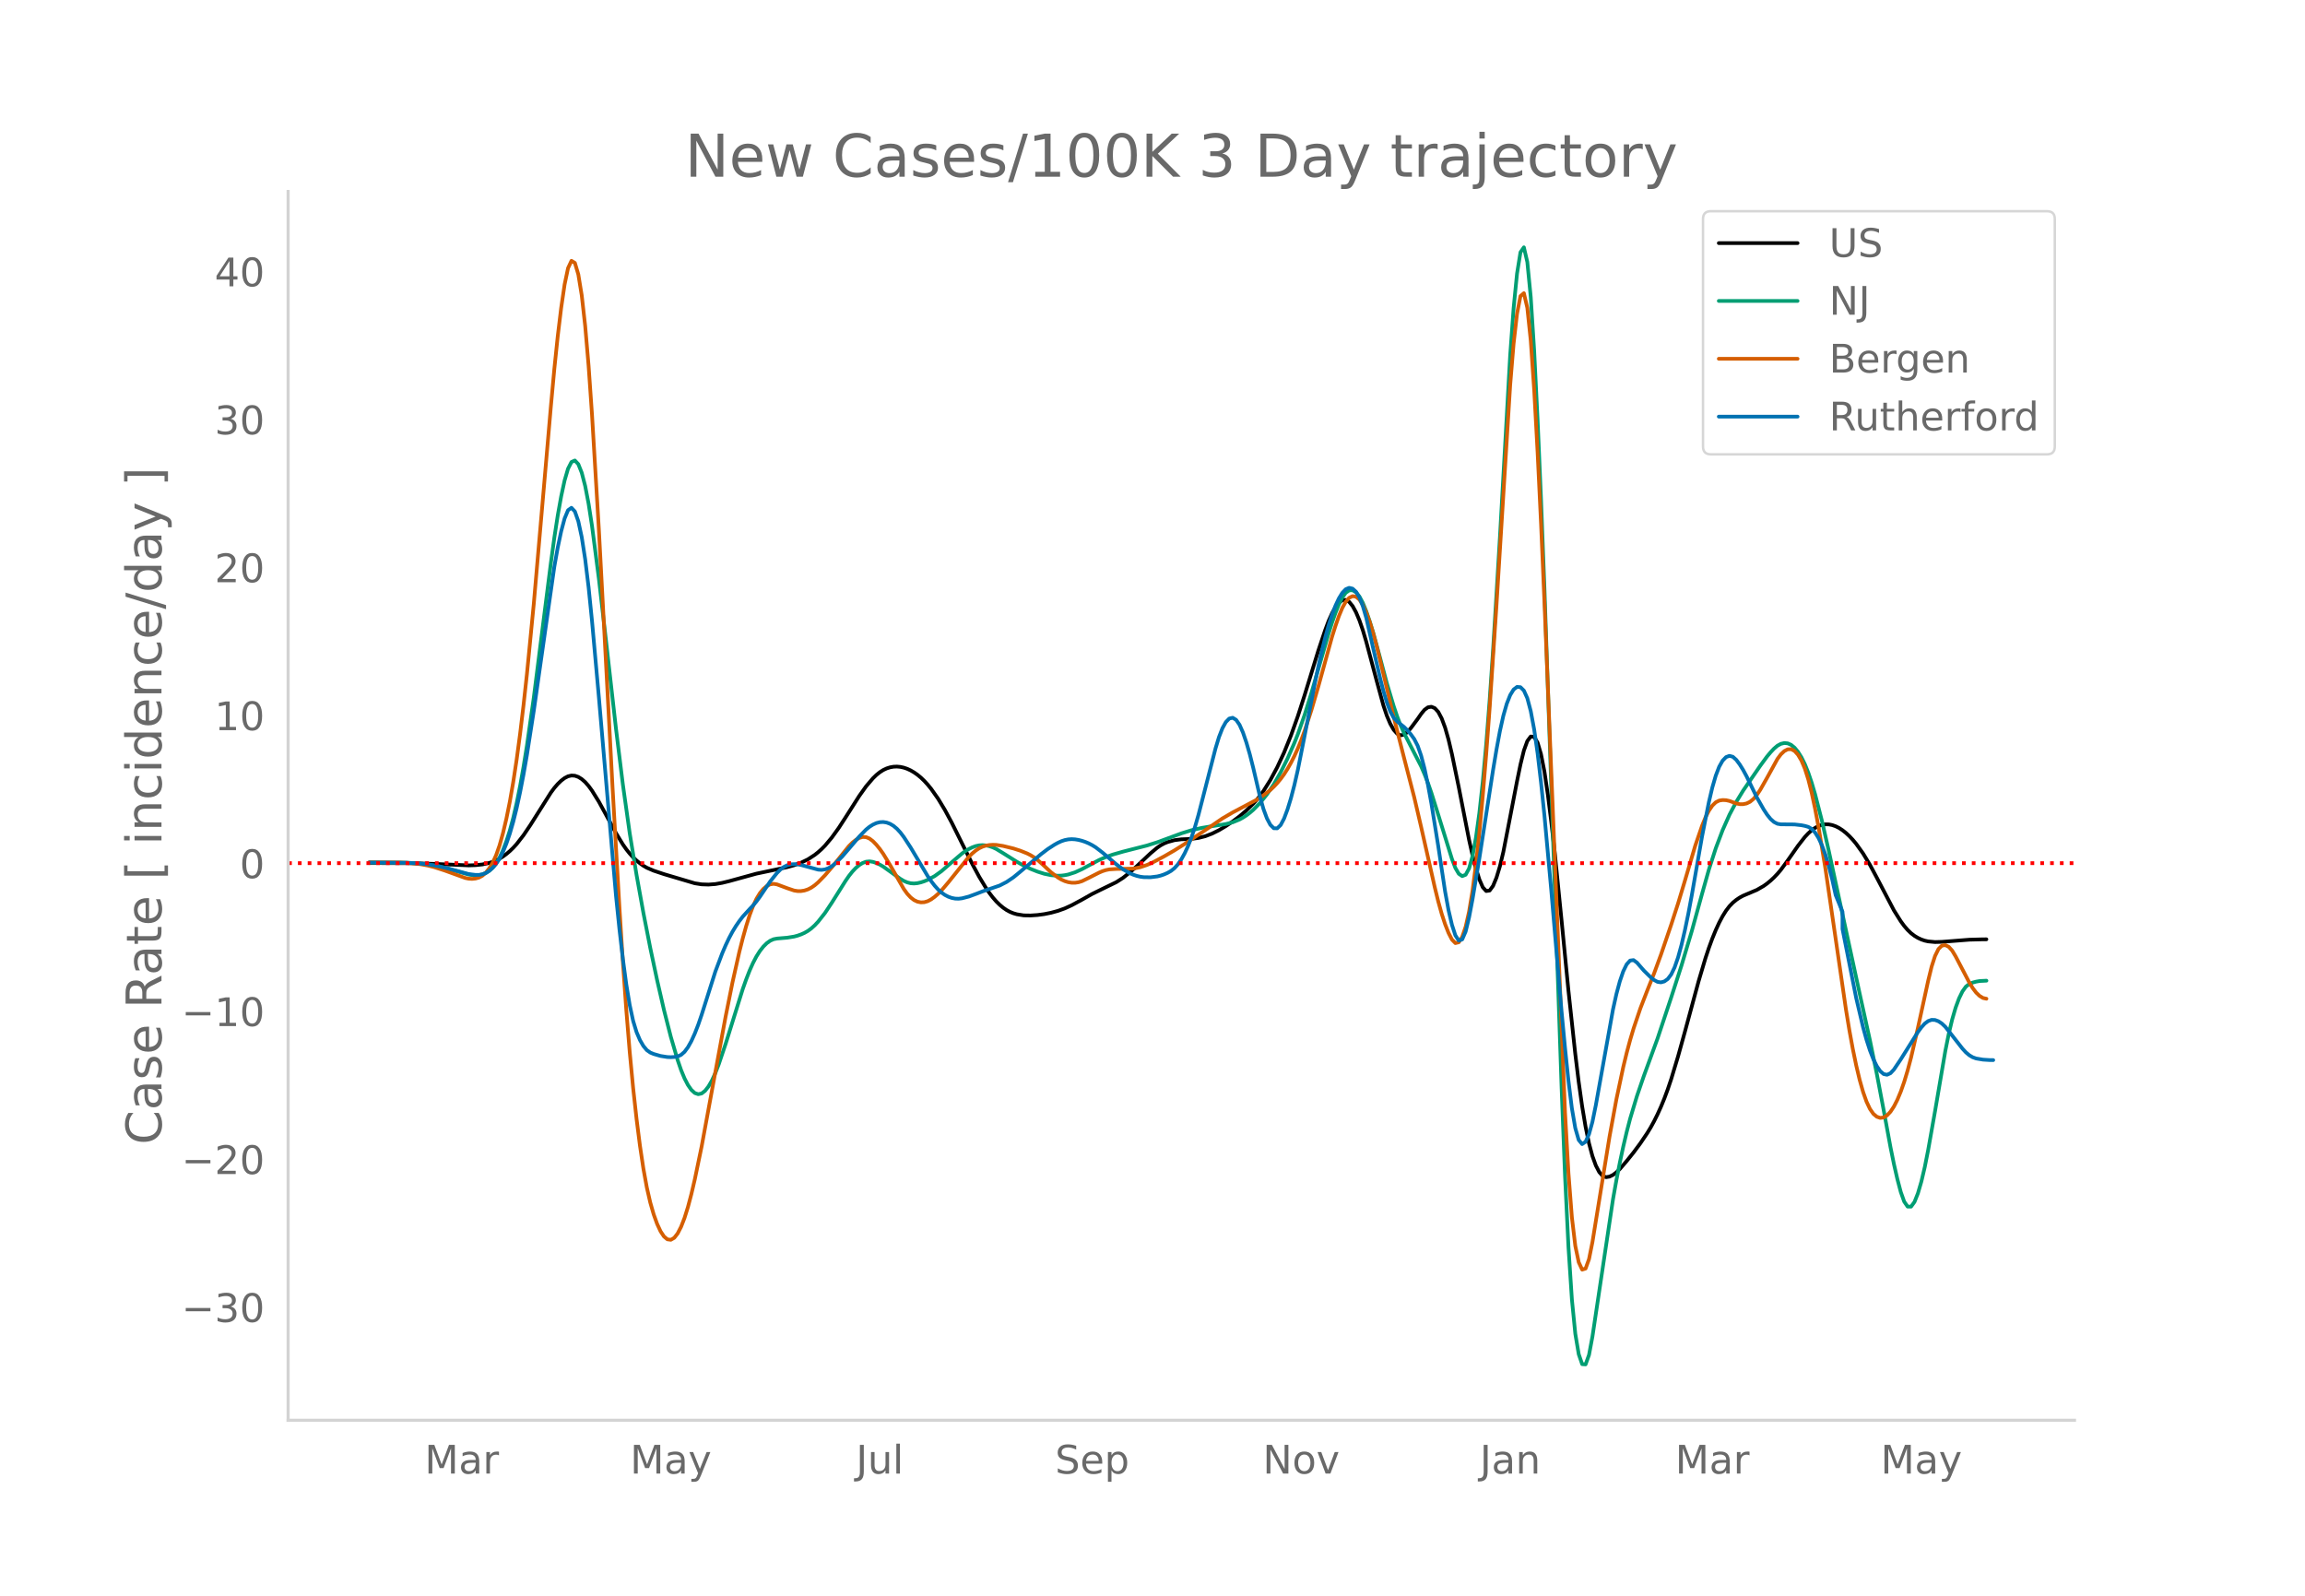<svg height="864" viewBox="0 0 936 648" width="1248" xmlns="http://www.w3.org/2000/svg" xmlns:xlink="http://www.w3.org/1999/xlink"><defs><style>*{stroke-linecap:butt;stroke-linejoin:round}</style></defs><g id="figure_1"><path d="M0 648h936V0H0z" style="fill:#fff" id="patch_1"/><g id="axes_1"><path d="M117 576.72h725.4V77.76H117z" style="fill:none" id="patch_2"/><path clip-path="url(#p636682a411)" d="m149.973 350.45 18.086.087 8.348.258 13.912.613 2.783-.093 2.782-.292 2.783-.613 1.39-.444 1.392-.565 1.391-.714 1.392-.868 1.39-1.022 1.392-1.178 1.391-1.346 1.392-1.523 2.782-3.577 2.783-4.126 8.347-13.215 1.391-1.874 1.392-1.615 1.391-1.34 1.391-1.056 1.391-.714 1.392-.319 1.391.087 1.391.489 1.391.867 1.392 1.223 1.391 1.573 1.391 1.908 2.783 4.485 2.782 5.085 4.174 7.677 2.783 4.576 1.39 1.981 1.392 1.745 1.391 1.515 1.392 1.314 1.39 1.14 1.392.975 1.391.808 2.783 1.2 4.174 1.392 12.52 3.717 2.783.432 2.783.093 2.782-.212 2.783-.488 2.782-.675 11.13-3.062 6.957-1.46 5.565-1.19 2.782-.766 2.783-1.021 2.782-1.347 2.783-1.816 1.391-1.1 1.391-1.247 1.392-1.41 2.782-3.311 2.783-3.86 2.782-4.284 5.565-8.734 2.783-3.908 2.782-3.263 1.391-1.349 1.392-1.12 1.39-.886 1.392-.655 1.391-.443 1.392-.25 1.39-.059 1.392.128 1.391.307 1.392.475 1.39.642 1.392.81 1.391.977 1.392 1.155 1.39 1.339 1.392 1.526 1.391 1.71 2.783 3.945 2.782 4.612 2.783 5.154 4.174 8.413 4.173 8.368 2.783 5.17 2.783 4.59 1.39 2.034 1.392 1.817 1.391 1.595 1.392 1.372 1.39 1.16 1.392.958 1.391.754 1.392.56 1.39.403 2.783.452 2.783.044 2.782-.185 2.783-.37 2.782-.561 2.783-.762 2.782-1 2.783-1.275 4.174-2.25 4.173-2.357 4.174-2.052 5.565-2.697 2.783-1.783 2.782-2.217 2.783-2.488 5.565-5.233 2.782-2.334 1.391-.937 1.392-.75 1.391-.572 2.782-.754 2.783-.357 4.174-.164 2.782-.384 2.783-.705 2.782-1.069 2.783-1.385 2.782-1.654 2.783-1.887 2.782-2.093 2.783-2.37 2.782-2.73 1.392-1.551 1.39-1.734 1.392-1.923 2.783-4.419 2.782-5.183 2.783-5.976 2.782-6.884 2.783-7.798 2.782-8.622 5.565-18.099 2.783-8.33 1.39-3.697 1.392-3.106 1.391-2.473 1.392-1.816 1.391-1.035 1.391-.134 1.391.794 1.392 1.705 1.391 2.537 1.391 3.29 1.391 4.028 1.392 4.71 4.173 15.65 2.783 10.197 1.391 4.133 1.392 3.287 1.39 2.434 1.392 1.561 1.391.664 1.392-.238 1.39-1.076 1.392-1.598 2.783-3.747 1.39-2.01 1.392-1.696 1.391-1 1.392-.227 1.39.574 1.392 1.523 1.391 2.62 1.392 3.745 1.39 4.87 1.392 5.921 2.783 13.493 4.173 21.328 1.392 6.207 1.39 5.372 1.392 4.464 1.391 3.183 1.392 1.53 1.39-.2 1.392-1.886 1.391-3.353 1.392-4.605 1.39-5.812 2.783-14.308 2.783-14.442 1.391-6.77 1.391-5.678 1.392-3.841 1.39-1.856 1.392.162 1.391 2.346 1.392 4.697 1.391 7.081 1.391 9.357 1.391 11.091 1.392 12.285 2.782 27.674 2.783 28.459 2.782 25.763 1.392 11.366 1.39 9.87 1.392 8.298 1.391 6.727 1.392 5.194 1.39 3.845 1.392 2.684 1.391 1.558 1.392.497 1.39-.246 1.392-.672 1.391-1.035 1.392-1.37 2.782-3.232 2.783-3.468 2.782-3.75 2.783-4.122 1.39-2.287 1.392-2.535 1.391-2.795 1.392-3.067 1.39-3.384 1.392-3.75 1.391-4.127 2.783-9.233 2.782-10.01 5.565-20.519 2.783-9.35 1.391-4.178 1.391-3.794 1.392-3.409 1.39-3.023 1.392-2.629 1.391-2.227 1.392-1.825 1.39-1.44 1.392-1.143 1.391-.937 1.392-.748 5.565-2.354 2.782-1.606 1.391-1 1.392-1.146 1.391-1.295 1.391-1.458 1.392-1.636 2.782-3.791 4.174-5.97 2.782-3.57 1.392-1.483 1.39-1.24 1.392-.995 1.391-.744 1.392-.482 1.39-.221 1.392.037 1.391.273 1.392.487 1.39.698 1.392.905 1.391 1.103 1.392 1.294 1.39 1.48 1.392 1.67 2.783 3.891 2.782 4.598 2.783 5.199 6.956 13.286 2.782 4.44 1.392 1.894 1.39 1.621 1.392 1.34 1.391 1.065 1.392.836 1.39.651 1.392.476 1.391.307 2.783.262 2.782-.079 11.13-.876 5.566-.15 1.39-.004h0" style="fill:none;stroke:#000;stroke-linecap:round;stroke-width:1.5" id="line2d_1"/><path clip-path="url(#p636682a411)" d="m149.973 350.242 15.304.1 4.173.219 4.174.438 4.174.734 4.174 1.04 8.347 2.358 1.391.207 1.392.082 1.39-.058 1.392-.279 1.391-.58 1.392-.896 1.39-1.241 1.392-1.728 1.391-2.354 1.392-3.008 1.39-3.663 1.392-4.34 1.391-5.12 1.392-6.007 1.39-6.914 1.392-7.808 1.391-8.628 2.783-19.482 4.174-32.964 2.782-21.852 1.391-10.174 1.392-9.02 1.391-7.767 1.391-6.443 1.391-4.76 1.392-2.722 1.391-.61 1.391 1.482 1.391 3.474 1.392 5.368 1.391 7.24 1.391 9.017 2.783 21.386 2.782 24.164 4.174 36.812 2.783 22.589 2.782 19.78 2.783 16.993 2.782 15.433 2.783 14.184 2.782 13.078 2.783 12.104 2.782 10.916 2.783 9.479 1.39 4.03 1.392 3.373 1.391 2.689 1.392 1.997 1.39 1.262 1.392.484 1.391-.303 1.392-1.076 1.39-1.775 1.392-2.404 1.391-3.018 1.392-3.597 2.782-8.258 6.956-22.278 1.392-3.916 1.391-3.564 1.391-3.119 1.391-2.652 1.392-2.195 1.391-1.771 1.391-1.384 1.391-1.002 1.392-.622 1.391-.275 4.174-.352 2.782-.452 1.392-.374 1.39-.492 1.392-.618 1.391-.795 1.392-1.02 1.39-1.255 1.392-1.484 2.783-3.538 2.782-4.187 5.565-8.85 1.391-2.015 1.392-1.753 1.39-1.47 1.392-1.18 1.391-.859 1.392-.503 1.39-.14 1.392.203 1.391.467 1.392.646 1.39.809 2.783 1.985 4.174 2.99 1.391.83 1.392.6 1.39.352 1.392.103 1.391-.136 1.392-.321 1.39-.454 1.392-.575 2.783-1.516 2.782-1.997 4.174-3.621 4.174-3.562 1.391-.99 1.391-.84 1.391-.682 1.392-.503 1.391-.296 1.391-.086 1.392.12 1.39.312 1.392.483 1.391.653 2.783 1.694 5.565 3.501 2.782 1.543 2.783 1.332 2.782 1.11 2.783.883 2.782.58 2.783.206 1.391-.05 1.391-.164 1.392-.28 2.782-.89 2.783-1.274 6.956-3.721 2.782-1.213 2.783-.997 4.174-1.197 9.738-2.483 4.174-1.323 4.174-1.539 5.565-2.052 4.174-1.296 4.174-.948 4.173-.692 5.565-.863 2.783-.701 2.782-1.147 1.392-.761 1.39-.904 1.392-1.05 1.391-1.195 2.783-2.838 2.782-3.445 2.783-4.117 2.782-4.848 2.783-5.579 2.782-6.315 1.392-3.5 2.782-7.919 2.783-9.017 4.173-14.394 2.783-9.68 1.391-4.372 1.391-3.944 1.392-3.475 1.391-2.797 1.391-1.91 1.391-.982 1.392-.057 1.391.842 1.391 1.717 1.391 2.588 1.392 3.42 1.391 4.06 1.391 4.511 2.783 10.2 2.782 10.438 2.783 9.31 1.391 4.106 1.391 3.626 1.392 3.13 6.956 13.536 1.391 3.22 1.391 3.594 1.392 3.986 2.782 8.875 5.565 17.966 1.391 3.66 1.392 2.364 1.39.949 1.392-.559 1.391-2.537 1.392-4.985 1.39-7.527 1.392-10.074 1.391-12.644 1.392-15.238 1.39-17.835 1.392-20.32 2.783-45.836 4.173-74.02 1.392-19.082 1.39-14.007 1.392-8.667 1.391-2.011 1.392 5.962 1.39 14.198L623 142.668l1.391 28.105 1.392 32.311 1.391 36.15 2.782 80.954 4.174 121.715 1.391 35.725 1.392 28.78 1.391 21.242 1.391 14.007 1.392 8.268 1.39 4.028 1.392.087 1.391-3.853 1.392-7.46 8.347-55.765 1.391-7.796 1.392-7.118 1.39-6.494 1.392-5.92 1.391-5.357 2.783-9.245 2.782-8.1 5.565-15.223 5.565-16.73 4.174-12.945 4.174-13.973 4.174-15.148 2.782-9.86 2.783-8.611 2.782-7.36 2.783-6.254 2.782-5.256 2.783-4.554 6.956-10.102 2.782-3.786 1.392-1.662 1.391-1.48 1.391-1.179 1.392-.761 1.39-.321 1.392.128 1.391.615 1.392 1.142 1.39 1.675 1.392 2.218 1.391 2.81 1.392 3.45 1.39 4.1 1.392 4.723 2.783 10.82 2.782 12.215 12.521 57.862 4.174 18.988 2.783 13.617 2.782 14.672 2.783 15.125 1.39 6.812 1.392 6.089 1.391 5.26 1.392 3.9 1.39 2.013 1.392.017 1.391-1.909 1.392-3.494 1.39-4.738 1.392-5.913 1.391-7.008 2.783-15.711 4.174-24.462 1.391-6.927 1.391-5.842 1.391-4.771 1.392-3.774 1.391-2.847 1.391-1.936 1.391-1.09 1.392-.569 1.391-.375 1.391-.245 2.783-.142h0" style="fill:none;stroke:#009e73;stroke-linecap:round;stroke-width:1.5" id="line2d_2"/><path clip-path="url(#p636682a411)" d="m149.973 350.149 12.521.093 4.174.225 4.174.474 2.782.505 2.783.688 4.173 1.36 8.348 3.025 1.391.287 1.391.08 1.392-.142 1.39-.388 1.392-.755 1.391-1.24 1.392-1.749 1.39-2.296 1.392-3.035 1.391-3.964 1.392-4.932 1.39-5.898 1.392-6.887 1.391-7.978 1.392-9.174 1.39-10.39 1.392-11.59 1.391-12.707 2.783-28.51 4.174-48.129 2.782-32.219 1.391-15.066 1.392-13.355 1.391-11.494 1.391-9.47 1.391-6.629 1.392-2.974 1.391.843 1.391 4.664 1.391 8.505 1.392 12.364 1.391 16.226 1.391 19.882 2.783 46.6 2.782 52.131 2.783 52.774 2.782 48.614 1.392 21.942 1.39 19.574 1.392 17.087 1.391 14.67 1.392 12.612 1.39 10.907 1.392 9.275 1.391 7.642 1.392 6.072 1.39 4.816 1.392 3.874 1.391 2.996 1.392 2.108 1.39 1.172 1.392.19 1.391-.803 1.392-1.784 1.39-2.709 1.392-3.579 1.391-4.438 1.392-5.266 1.39-5.939 2.783-13.397 4.174-22.674 5.565-30.088 2.783-13.848 2.782-12.406 1.391-5.49 1.392-4.986 1.391-4.39 1.391-3.698 1.391-2.987 1.392-2.293 1.391-1.694 1.391-1.186 1.391-.697 1.392-.209 1.391.24 4.174 1.555 2.782.936 1.392.216h1.39l1.392-.222 1.391-.457 1.392-.708 1.39-.96 1.392-1.202 2.783-2.856 2.782-3.236 6.956-8.65 1.392-1.382 1.39-1.1 1.392-.797 1.391-.406 1.392.08 1.39.58 1.392 1.063 1.391 1.44 1.392 1.713 1.39 1.966 2.783 4.556 5.565 9.724 1.392 1.928 1.39 1.503 1.392 1.078 1.391.658 1.392.276 1.39-.073 1.392-.413 1.391-.74 1.392-1.007 1.39-1.209 1.392-1.398 2.783-3.274 8.347-10.4 1.391-1.362 1.392-1.161 1.391-.92 1.391-.668 1.392-.427 1.39-.235 1.392-.09 1.391.046 2.783.43 4.174 1.018 2.782.896 2.783 1.118 1.39.699 1.392.855 1.391 1.02 2.783 2.51 2.782 2.59 2.783 2.113 1.391.827 1.391.63 1.392.429 1.39.223 1.392.012 1.391-.206 1.392-.427 2.782-1.354 4.174-2.125 1.391-.593 1.391-.444 1.392-.282 2.782-.175 6.956-.128 2.783-.558 2.782-.935 2.783-1.262 4.174-2.229 4.173-2.415 4.174-2.625 6.957-4.676 8.347-5.681 4.174-2.437 9.739-5.148 2.782-1.82 2.783-2.152 1.39-1.307 1.392-1.487 1.391-1.674 1.392-1.903 1.39-2.176 1.392-2.455 1.391-2.743 1.392-3.063 1.39-3.417 1.392-3.777 2.783-8.536 2.782-9.476 5.565-20.182 1.391-4.41 1.392-3.983 1.391-3.345 1.391-2.49 1.391-1.596 1.392-.695 1.391.23 1.391 1.183 1.391 2.138 1.392 3.065 1.391 3.85 1.391 4.492 1.391 5.105 2.783 11.586 4.174 17.446 4.174 16.466 4.173 16.163 2.783 11.967 5.565 24.62 1.391 5.655 1.391 4.986 1.392 4.26 1.39 3.537 1.392 2.716 1.391 1.425 1.392-.34 1.39-2.198 1.392-4.093 1.391-6.165 1.392-8.418 1.39-10.705 1.392-12.951 1.391-14.992 1.392-16.827 1.39-18.621 2.783-41.857 5.565-89.418 1.392-16.83 1.39-12.122 1.392-7.196 1.391-1.178 1.392 5.932 1.39 13.26L623 158.492l1.391 25.457 1.392 28.92 1.391 32.03 8.347 206.935 1.392 24.546 1.391 17.952 1.391 11.625 1.392 6.629 1.39 2.964 1.392-.434 1.391-3.832 1.392-6.938 6.956-42.912 2.782-15.11 2.783-13.081 1.391-5.736 1.391-5.188 1.392-4.665 2.782-8.233 2.783-7.193 2.782-6.992 2.783-7.595 4.173-12.226 2.783-8.604 2.782-9.237 4.174-14.144 2.783-8.121 1.39-3.4 1.392-2.738 1.391-2.044 1.392-1.348 1.39-.691 1.392-.22 1.391.065 1.392.312 2.782 1.022 1.391.274 1.392.001 1.391-.29 1.391-.676 1.391-1.15 1.392-1.647 1.391-2.106 2.782-4.904 4.174-7.59 1.392-1.87 1.39-1.31 1.392-.728 1.391-.05 1.392.73 1.39 1.525 1.392 2.348 1.391 3.297 1.392 4.373 1.39 5.476 1.392 6.537 1.391 7.405 2.783 16.788 4.174 28.614 4.173 28.651 1.392 8.454 1.39 7.58 1.392 6.708 1.391 5.825 1.392 4.9 1.39 3.927 1.392 2.947 1.391 1.993 1.392 1.17 1.39.479 1.392-.187 1.391-.849 1.392-1.488 1.39-2.107 1.392-2.72 1.391-3.337 1.392-3.966 1.39-4.607 1.392-5.25 2.783-12.063 4.173-19.17 1.392-5.685 1.39-4.32 1.392-2.825 1.391-1.382 1.392-.21 1.391.694 1.391 1.544 1.391 2.318 5.565 10.635 1.392 2.275 1.391 1.823 1.391 1.335 1.392.847 1.39.302h0" style="fill:none;stroke:#d55e00;stroke-linecap:round;stroke-width:1.5" id="line2d_3"/><path clip-path="url(#p636682a411)" d="m149.973 350.251 15.304.096 4.173.207 4.174.417 4.174.698 4.174.995 8.347 2.261 2.783.338 1.39-.003 1.392-.223 1.391-.544 1.392-.883 1.39-1.224 1.392-1.59 1.391-2.091 1.392-2.723 1.39-3.383 1.392-4.055 1.391-4.792 1.392-5.593 1.39-6.408 1.392-7.21 1.391-7.948 2.783-17.909 8.347-58.565 1.392-7.803 1.391-6.56 1.391-5.216 1.391-3.357 1.392-.984 1.391 1.491 1.391 3.968 1.391 6.447 1.392 8.932 1.391 11.417 1.391 13.727 2.783 30.91 6.956 80.689 1.391 13.527 1.392 12.04 1.39 10.335 1.392 8.413 1.391 6.446 1.392 4.583 1.39 3.233 1.392 2.399 1.391 1.666 1.392.988 1.39.58 2.783.803 2.783.442 1.391.049 1.391-.075 1.392-.242 1.39-.626 1.392-1.226 1.391-1.869 1.392-2.5 1.39-3.065 1.392-3.566 1.391-4.055 5.565-17.548 2.783-7.386 1.391-3.255 1.391-2.932 1.392-2.606 1.39-2.289 1.392-2.024 1.391-1.811 2.783-3.053 1.391-1.459 1.391-1.655 1.392-1.889 4.173-6.204 2.783-3.476 1.391-1.388 1.391-1.048 1.392-.69 1.391-.351 1.391-.091 1.392.087 1.39.25 6.957 1.892 1.391.097 1.392-.19 1.39-.502 1.392-.81 1.391-1.105 2.783-2.765 2.782-3.224 4.174-4.917 2.783-2.863 1.39-1.124 1.392-.878 1.391-.628 1.392-.359 1.39-.071 1.392.22 1.391.515 1.392.83 1.39 1.169 1.392 1.508 1.391 1.832 2.783 4.269 6.956 11.663 1.391 2.023 1.392 1.812 1.39 1.54 1.392 1.256 1.391.978 1.392.723 1.391.495 1.391.27 1.391.048 1.392-.165 2.782-.719 2.783-1.025 2.782-1.07 6.957-2.382 2.782-1.434 2.783-1.882 2.782-2.28 8.348-7.068 2.782-2.117 2.783-1.809 1.39-.767 1.392-.634 1.391-.46 1.392-.278 1.39-.096 1.392.08 1.391.23 1.392.353 1.39.47 1.392.591 1.391.721 1.392.862 2.782 2.136 5.565 4.743 2.783 2.076 2.782 1.593 1.391.603 1.392.466 1.39.325 1.392.19 2.783.045 2.782-.346 1.391-.342 1.392-.479 1.391-.62 1.391-.79 1.391-1.1 1.392-1.549 1.391-2.026 1.391-2.504 1.392-2.994 1.39-3.549 1.392-4.17 1.391-4.802 6.957-27.086 1.39-4.567 1.392-3.578 1.391-2.513 1.392-1.439 1.39-.322 1.392.836 1.391 2.003 1.392 3.132 1.39 4.066 1.392 4.804 1.391 5.504 2.783 11.894 1.391 4.875 1.391 3.755 1.392 2.616 1.39 1.377 1.392.035 1.391-1.324 1.392-2.637 1.39-3.707 1.392-4.535 1.391-5.314 1.392-6.093 2.782-13.973 4.174-21.374 1.391-6.724 1.391-6.175 1.392-5.582 1.39-4.98 1.392-4.336 1.391-3.655 1.392-2.963 1.391-2.256 1.391-1.459 1.391-.573 1.392.33 1.391 1.263 1.391 2.333 1.391 3.543 1.392 4.782 2.782 12.237 2.783 11.978 1.391 5.433 1.391 4.706 1.392 3.644 1.39 2.515 1.392 1.498 2.783 2.21 1.39 1.39 1.392 1.619 1.391 1.938 1.392 2.72 1.39 3.966 1.392 5.303 1.391 6.585 1.392 7.586 2.782 17.278 2.783 18.429 1.39 7.572 1.392 5.976 1.391 4.285 1.392 2.132 1.39-.486 1.392-3.196 1.391-5.724 1.392-7.344 2.782-16.637 5.565-35.858 1.391-8.316 1.392-7.498 1.39-6.231 1.392-4.874 1.391-3.532 1.392-2.262 1.39-1.066 1.392.114 1.391 1.383 1.392 3.088 1.39 5.23 1.392 7.46 1.391 9.688 1.392 11.823 1.391 13.486 2.782 30.441 4.174 49.113 1.391 14.656 1.392 13.375 1.391 11.19 1.391 8.102 1.392 4.835 1.39 1.673 1.392-.948 1.391-3.033 1.392-5.01 1.39-6.82 6.957-38.816 1.391-6.276 1.392-5.18 1.39-4.064 1.392-2.848 1.391-1.53 1.392-.193 1.39 1.02 2.783 3.207 2.783 2.742 1.391 1.115 1.391.75 1.392.208 1.39-.374 1.392-.997 1.391-1.84 1.392-2.902 1.39-4.006 1.392-5.079 1.391-5.982 1.392-6.717 1.39-7.42 4.175-23.906 2.782-13.998 1.391-5.904 1.392-4.793 1.39-3.626 1.392-2.479 1.391-1.443 1.392-.517 1.39.387 1.392 1.244 1.391 1.864 1.392 2.246 1.391 2.58 4.174 8.571 2.782 4.9 1.391 2.107 1.392 1.737 1.391 1.236 1.391.71 1.392.23 5.565.048 2.782.316 1.391.27 1.392.4 1.39.806 1.392 1.488 1.391 2.225 1.392 2.974 1.39 3.774 1.392 4.629 1.391 5.494 1.392 6.299 2.782 6.8v6.996l5.565 28.04 2.783 11.836 1.39 5.059 1.392 4.325 1.391 3.569 1.392 2.811 1.39 2.041 1.392 1.201 1.391.294 1.392-.629 1.39-1.481 2.783-4.137 6.957-11.087 1.39-1.89 1.392-1.55 1.391-1.037 1.392-.489 1.39.048 1.392.518 1.391.924 1.392 1.318 2.782 3.52 4.174 5.337 1.391 1.512 1.391 1.182 1.392.826 1.391.494 2.783.473 2.782.179 1.391.01h0" style="fill:none;stroke:#0072b2;stroke-linecap:round;stroke-width:1.5" id="line2d_4"/><path clip-path="url(#p636682a411)" d="M117 350.501h725.4" style="fill:none;stroke:red;stroke-dasharray:1.5,2.475;stroke-dashoffset:0;stroke-width:1.5" id="line2d_5"/><path d="M117 576.72V77.76" style="fill:none;stroke:#d3d3d3;stroke-linecap:square;stroke-linejoin:miter;stroke-width:1.25" id="patch_3"/><path d="M117 576.72h725.4" style="fill:none;stroke:#d3d3d3;stroke-linecap:square;stroke-linejoin:miter;stroke-width:1.25" id="patch_4"/><g id="matplotlib.axis_1"><g id="xtick_1"><g style="fill:#696969" transform="matrix(.16 0 0 -.16 172.443 598.378)" id="text_1"><defs><path d="M9.813 72.906h14.703l18.593-49.61 18.703 49.61h14.704V0H66.89v64.016l-18.797-50h-9.907l-18.796 50V0H9.813z" id="DejaVuSans-77"/><path d="M34.281 27.484q-10.89 0-15.093-2.484-4.204-2.484-4.204-8.5 0-4.781 3.157-7.594 3.156-2.797 8.562-2.797 7.485 0 12 5.297 4.516 5.297 4.516 14.078v2zm17.922 3.72V0H43.22v8.297Q40.14 3.328 35.547.953q-4.594-2.375-11.234-2.375-8.391 0-13.36 4.719Q6 8.016 6 15.922q0 9.219 6.172 13.906 6.187 4.688 18.437 4.688h12.61v.89q0 6.203-4.078 9.594-4.078 3.39-11.453 3.39-4.688 0-9.141-1.124-4.438-1.125-8.531-3.375v8.312q4.921 1.906 9.562 2.844 4.64.953 9.031.953 11.875 0 17.735-6.156 5.86-6.14 5.86-18.64z" id="DejaVuSans-97"/><path d="M41.11 46.297q-1.516.875-3.297 1.281Q36.03 48 33.89 48q-7.625 0-11.703-4.953-4.079-4.953-4.079-14.234V0H9.08v54.688h9.03v-8.5q2.844 4.984 7.375 7.39Q30.031 56 36.531 56q.922 0 2.047-.125 1.125-.11 2.484-.36z" id="DejaVuSans-114"/></defs><use xlink:href="#DejaVuSans-77"/><use x="86.279" xlink:href="#DejaVuSans-97"/><use x="147.559" xlink:href="#DejaVuSans-114"/></g></g><g id="xtick_2"><g style="fill:#696969" transform="matrix(.16 0 0 -.16 255.863 598.378)" id="text_2"><defs><path d="M32.172-5.078q-3.797-9.766-7.422-12.735-3.61-2.984-9.656-2.984H7.906v7.516h5.282q3.703 0 5.75 1.765Q21-9.766 23.483-3.219l1.61 4.094-22.11 53.813H12.5l17.094-42.766 17.093 42.766h9.516z" id="DejaVuSans-121"/></defs><use xlink:href="#DejaVuSans-77"/><use x="86.279" xlink:href="#DejaVuSans-97"/><use x="147.559" xlink:href="#DejaVuSans-121"/></g></g><g id="xtick_3"><g style="fill:#696969" transform="matrix(.16 0 0 -.16 347.617 598.378)" id="text_3"><defs><path d="M9.813 72.906h9.859V5.078q0-13.187-5-19.14-5-5.954-16.094-5.954h-3.75v8.297h3.078q6.531 0 9.219 3.672Q9.813-4.39 9.813 5.078z" id="DejaVuSans-74"/><path d="M8.5 21.578v33.11h8.984V21.922q0-7.766 3.016-11.656 3.031-3.875 9.094-3.875 7.265 0 11.484 4.64 4.234 4.64 4.234 12.656v31h8.985V0h-8.984v8.406Q42.047 3.422 37.718 1q-4.313-2.422-10.032-2.422-9.421 0-14.312 5.86Q8.5 10.296 8.5 21.578zM31.11 56z" id="DejaVuSans-117"/><path d="M9.422 75.984h8.984V0H9.422z" id="DejaVuSans-108"/></defs><use xlink:href="#DejaVuSans-74"/><use x="29.492" xlink:href="#DejaVuSans-117"/><use x="92.871" xlink:href="#DejaVuSans-108"/></g></g><g id="xtick_4"><g style="fill:#696969" transform="matrix(.16 0 0 -.16 428.447 598.378)" id="text_4"><defs><path d="M53.516 70.516V60.89q-5.61 2.687-10.594 4-4.984 1.328-9.625 1.328-8.047 0-12.422-3.125t-4.375-8.89q0-4.845 2.906-7.313 2.907-2.453 11.016-3.97l5.953-1.218q11.031-2.11 16.281-7.406 5.25-5.297 5.25-14.172 0-10.61-7.11-16.078-7.093-5.469-20.812-5.469-5.172 0-11.015 1.172Q13.14.922 6.89 3.219v10.156q6-3.36 11.765-5.078 5.766-1.703 11.328-1.703 8.438 0 13.032 3.312 4.593 3.328 4.593 9.485 0 5.359-3.297 8.39-3.296 3.032-10.812 4.547L27.484 33.5q-11.03 2.188-15.968 6.875-4.922 4.688-4.922 13.047 0 9.672 6.812 15.234 6.813 5.563 18.766 5.563 5.14 0 10.453-.938 5.328-.922 10.89-2.765z" id="DejaVuSans-83"/><path d="M56.203 29.594v-4.39H14.891q.593-9.282 5.593-14.142 5-4.859 13.938-4.859 5.172 0 10.031 1.266 4.86 1.265 9.656 3.812v-8.5Q49.266.734 44.187-.344 39.11-1.422 33.892-1.422q-13.094 0-20.735 7.61-7.64 7.625-7.64 20.625 0 13.421 7.25 21.296Q20.016 56 32.328 56q11.031 0 17.453-7.11 6.422-7.093 6.422-19.296zm-8.984 2.64q-.094 7.36-4.125 11.75-4.032 4.407-10.672 4.407-7.516 0-12.031-4.25-4.516-4.25-5.203-11.97z" id="DejaVuSans-101"/><path d="M18.11 8.203v-29H9.077v75.484h9.031v-8.296q2.844 4.875 7.157 7.234Q29.594 56 35.594 56q9.968 0 16.187-7.906 6.235-7.907 6.235-20.797T51.78 6.484q-6.218-7.906-16.187-7.906-6 0-10.328 2.375-4.313 2.375-7.157 7.25zm30.578 19.094q0 9.906-4.079 15.547-4.078 5.64-11.203 5.64-7.14 0-11.218-5.64-4.079-5.64-4.079-15.547 0-9.906 4.078-15.547 4.079-5.64 11.22-5.64 7.124 0 11.202 5.64t4.078 15.547z" id="DejaVuSans-112"/></defs><use xlink:href="#DejaVuSans-83"/><use x="63.477" xlink:href="#DejaVuSans-101"/><use x="125" xlink:href="#DejaVuSans-112"/></g></g><g id="xtick_5"><g style="fill:#696969" transform="matrix(.16 0 0 -.16 512.779 598.378)" id="text_5"><defs><path d="M9.813 72.906h13.28l32.329-60.984v60.984h9.562V0h-13.28L19.39 60.984V0H9.813z" id="DejaVuSans-78"/><path d="M30.61 48.39q-7.22 0-11.422-5.64-4.204-5.64-4.204-15.453 0-9.813 4.172-15.453 4.188-5.64 11.453-5.64 7.188 0 11.375 5.655 4.203 5.672 4.203 15.438 0 9.719-4.203 15.406-4.187 5.688-11.375 5.688zm0 7.61q11.718 0 18.406-7.625 6.703-7.61 6.703-21.078 0-13.422-6.703-21.078-6.688-7.64-18.407-7.64-11.765 0-18.437 7.64-6.656 7.656-6.656 21.078 0 13.469 6.656 21.078Q18.844 56 30.609 56z" id="DejaVuSans-111"/><path d="M2.984 54.688H12.5L29.594 8.797l17.093 45.89h9.516L35.687 0H23.485z" id="DejaVuSans-118"/></defs><use xlink:href="#DejaVuSans-78"/><use x="74.805" xlink:href="#DejaVuSans-111"/><use x="135.986" xlink:href="#DejaVuSans-118"/></g></g><g id="xtick_6"><g style="fill:#696969" transform="matrix(.16 0 0 -.16 600.928 598.378)" id="text_6"><defs><path d="M54.89 33.016V0h-8.984v32.719q0 7.765-3.031 11.61-3.031 3.858-9.078 3.858-7.281 0-11.484-4.64-4.204-4.625-4.204-12.64V0H9.08v54.688h9.03v-8.5q3.235 4.937 7.594 7.374Q30.078 56 35.797 56q9.422 0 14.25-5.828 4.844-5.828 4.844-17.156z" id="DejaVuSans-110"/></defs><use xlink:href="#DejaVuSans-74"/><use x="29.492" xlink:href="#DejaVuSans-97"/><use x="90.771" xlink:href="#DejaVuSans-110"/></g></g><g id="xtick_7"><g style="fill:#696969" transform="matrix(.16 0 0 -.16 680.25 598.378)" id="text_7"><use xlink:href="#DejaVuSans-77"/><use x="86.279" xlink:href="#DejaVuSans-97"/><use x="147.559" xlink:href="#DejaVuSans-114"/></g></g><g id="xtick_8"><g style="fill:#696969" transform="matrix(.16 0 0 -.16 763.67 598.378)" id="text_8"><use xlink:href="#DejaVuSans-77"/><use x="86.279" xlink:href="#DejaVuSans-97"/><use x="147.559" xlink:href="#DejaVuSans-121"/></g></g></g><g id="matplotlib.axis_2"><g id="ytick_1"><g style="fill:#696969" transform="matrix(.16 0 0 -.16 73.733 536.815)" id="text_9"><defs><path d="M10.594 35.5h62.593v-8.297H10.594z" id="DejaVuSans-8722"/><path d="M40.578 39.313Q47.656 37.797 51.625 33q3.984-4.781 3.984-11.813 0-10.78-7.422-16.703-7.421-5.906-21.093-5.906-4.578 0-9.438.906-4.86.907-10.031 2.72v9.515q4.094-2.39 8.969-3.61 4.89-1.218 10.218-1.218 9.266 0 14.125 3.656 4.86 3.656 4.86 10.64 0 6.454-4.516 10.079-4.515 3.64-12.562 3.64h-8.5v8.11h8.89q7.266 0 11.125 2.906 3.86 2.906 3.86 8.375 0 5.61-3.985 8.61-3.968 3.015-11.39 3.015-4.063 0-8.703-.89-4.641-.876-10.203-2.72v8.782q5.624 1.562 10.53 2.344 4.907.78 9.25.78 11.235 0 17.766-5.109 6.547-5.093 6.547-13.78 0-6.063-3.468-10.235-3.47-4.172-9.86-5.782z" id="DejaVuSans-51"/><path d="M31.781 66.406q-7.61 0-11.453-7.5Q16.5 51.422 16.5 36.375q0-14.984 3.828-22.484 3.844-7.5 11.453-7.5 7.672 0 11.5 7.5 3.844 7.5 3.844 22.484 0 15.047-3.844 22.531-3.828 7.5-11.5 7.5zm0 7.813q12.266 0 18.735-9.703 6.468-9.688 6.468-28.141 0-18.406-6.468-28.11-6.47-9.687-18.735-9.687-12.25 0-18.718 9.688-6.47 9.703-6.47 28.109 0 18.453 6.47 28.14Q19.53 74.22 31.78 74.22z" id="DejaVuSans-48"/></defs><use xlink:href="#DejaVuSans-8722"/><use x="83.789" xlink:href="#DejaVuSans-51"/><use x="147.412" xlink:href="#DejaVuSans-48"/></g></g><g id="ytick_2"><g style="fill:#696969" transform="matrix(.16 0 0 -.16 73.733 476.737)" id="text_10"><defs><path d="M19.188 8.297h34.421V0H7.33v8.297q5.609 5.812 15.296 15.594 9.703 9.797 12.188 12.64 4.734 5.313 6.609 9 1.89 3.688 1.89 7.25 0 5.813-4.078 9.469-4.078 3.672-10.625 3.672-4.64 0-9.797-1.61-5.14-1.609-11-4.89v9.969Q13.767 71.78 18.938 73q5.188 1.219 9.485 1.219 11.328 0 18.062-5.672 6.735-5.656 6.735-15.125 0-4.5-1.688-8.531-1.672-4.016-6.125-9.485-1.218-1.422-7.765-8.187-6.532-6.766-18.453-18.922z" id="DejaVuSans-50"/></defs><use xlink:href="#DejaVuSans-8722"/><use x="83.789" xlink:href="#DejaVuSans-50"/><use x="147.412" xlink:href="#DejaVuSans-48"/></g></g><g id="ytick_3"><g style="fill:#696969" transform="matrix(.16 0 0 -.16 73.733 416.658)" id="text_11"><defs><path d="M12.406 8.297h16.11v55.625l-17.532-3.516v8.985l17.438 3.515h9.86V8.296H54.39V0H12.406z" id="DejaVuSans-49"/></defs><use xlink:href="#DejaVuSans-8722"/><use x="83.789" xlink:href="#DejaVuSans-49"/><use x="147.412" xlink:href="#DejaVuSans-48"/></g></g><g id="ytick_4"><use xlink:href="#DejaVuSans-48" style="fill:#696969" transform="matrix(.16 0 0 -.16 97.32 356.58)" id="text_12"/></g><g id="ytick_5"><g style="fill:#696969" transform="matrix(.16 0 0 -.16 87.14 296.501)" id="text_13"><use xlink:href="#DejaVuSans-49"/><use x="63.623" xlink:href="#DejaVuSans-48"/></g></g><g id="ytick_6"><g style="fill:#696969" transform="matrix(.16 0 0 -.16 87.14 236.423)" id="text_14"><use xlink:href="#DejaVuSans-50"/><use x="63.623" xlink:href="#DejaVuSans-48"/></g></g><g id="ytick_7"><g style="fill:#696969" transform="matrix(.16 0 0 -.16 87.14 176.344)" id="text_15"><use xlink:href="#DejaVuSans-51"/><use x="63.623" xlink:href="#DejaVuSans-48"/></g></g><g id="ytick_8"><g style="fill:#696969" transform="matrix(.16 0 0 -.16 87.14 116.266)" id="text_16"><defs><path d="M37.797 64.313 12.89 25.39h24.906zm-2.594 8.593H47.61V25.391h10.407v-8.203H47.609V0h-9.812v17.188H4.89v9.515z" id="DejaVuSans-52"/></defs><use xlink:href="#DejaVuSans-52"/><use x="63.623" xlink:href="#DejaVuSans-48"/></g></g><g style="fill:#696969" transform="matrix(0 -.2 -.2 0 65.573 464.8)" id="text_17"><defs><path d="M64.406 67.281v-10.39q-4.984 4.64-10.625 6.922-5.64 2.296-11.984 2.296-12.5 0-19.14-7.64-6.641-7.64-6.641-22.094 0-14.406 6.64-22.047 6.64-7.64 19.14-7.64 6.345 0 11.985 2.296 5.64 2.297 10.625 6.938V5.609Q59.234 2.094 53.437.33q-5.78-1.75-12.218-1.75-16.563 0-26.094 10.124-9.516 10.14-9.516 27.672 0 17.578 9.516 27.703 9.531 10.14 26.094 10.14 6.531 0 12.312-1.734 5.797-1.734 10.875-5.203z" id="DejaVuSans-67"/><path d="M44.281 53.078v-8.5q-3.797 1.953-7.906 2.922-4.094.984-8.5.984-6.688 0-10.031-2.047-3.344-2.046-3.344-6.156 0-3.125 2.39-4.906 2.391-1.781 9.626-3.39l3.078-.688q9.562-2.047 13.593-5.781 4.032-3.735 4.032-10.422 0-7.625-6.032-12.078-6.03-4.438-16.578-4.438-4.39 0-9.156.86Q10.688.296 5.422 2v9.281q4.984-2.594 9.812-3.89 4.829-1.282 9.579-1.282 6.343 0 9.75 2.172 3.421 2.172 3.421 6.125 0 3.656-2.468 5.61-2.453 1.953-10.813 3.765l-3.125.735q-8.344 1.75-12.062 5.39-3.704 3.64-3.704 9.985 0 7.718 5.47 11.906Q16.75 56 26.811 56q4.97 0 9.36-.734 4.406-.72 8.11-2.188z" id="DejaVuSans-115"/><path d="M44.39 34.188q3.172-1.079 6.172-4.594 3-3.516 6.032-9.672L66.609 0H56l-9.313 18.703q-3.624 7.328-7.015 9.719-3.39 2.39-9.25 2.39h-10.75V0h-9.86v72.906h22.266q12.5 0 18.656-5.234 6.157-5.219 6.157-15.766 0-6.89-3.203-11.437-3.204-4.532-9.297-6.282zM19.673 64.797V38.922h12.406q7.125 0 10.766 3.297 3.64 3.297 3.64 9.687 0 6.39-3.64 9.64-3.64 3.25-10.766 3.25z" id="DejaVuSans-82"/><path d="M18.313 70.219V54.688h18.5v-6.985h-18.5V18.016q0-6.688 1.828-8.594 1.828-1.906 7.453-1.906h9.218V0h-9.218q-10.407 0-14.36 3.875-3.953 3.89-3.953 14.14v29.688H2.687v6.984h6.594V70.22z" id="DejaVuSans-116"/><path d="M8.594 75.984h20.703V69H17.578V-6.203h11.719v-6.984H8.594z" id="DejaVuSans-91"/><path d="M9.422 54.688h8.984V0H9.422zm0 21.296h8.984v-11.39H9.422z" id="DejaVuSans-105"/><path d="M48.781 52.594v-8.407q-3.812 2.11-7.64 3.157-3.828 1.047-7.735 1.047-8.75 0-13.593-5.547-4.829-5.532-4.829-15.547 0-10.016 4.829-15.563 4.843-5.53 13.593-5.53 3.907 0 7.735 1.046 3.828 1.047 7.64 3.156V2.094Q45.016.344 40.984-.531q-4.015-.89-8.562-.89-12.36 0-19.64 7.765-7.266 7.765-7.266 20.953 0 13.375 7.343 21.031Q20.22 56 33.016 56q4.14 0 8.093-.86 3.953-.843 7.672-2.546z" id="DejaVuSans-99"/><path d="M45.406 46.39v29.594h8.985V0h-8.985v8.203Q42.578 3.328 38.25.953q-4.313-2.375-10.375-2.375-9.906 0-16.14 7.906-6.22 7.922-6.22 20.813 0 12.89 6.22 20.797Q17.968 56 27.874 56q6.063 0 10.375-2.375 4.328-2.36 7.156-7.234zm-30.61-19.093q0-9.906 4.079-15.547 4.078-5.64 11.203-5.64 7.125 0 11.219 5.64 4.11 5.64 4.11 15.547 0 9.906-4.11 15.547-4.094 5.64-11.219 5.64-7.125 0-11.203-5.64-4.078-5.64-4.078-15.547z" id="DejaVuSans-100"/><path d="M25.39 72.906h8.297L8.297-9.28H0z" id="DejaVuSans-47"/><path d="M30.422 75.984v-89.171H9.719v6.984H21.39V69H9.719v6.984z" id="DejaVuSans-93"/></defs><use xlink:href="#DejaVuSans-67"/><use x="69.824" xlink:href="#DejaVuSans-97"/><use x="131.104" xlink:href="#DejaVuSans-115"/><use x="183.203" xlink:href="#DejaVuSans-101"/><use x="244.727" xlink:href="#DejaVuSans-32"/><use x="276.514" xlink:href="#DejaVuSans-82"/><use x="343.746" xlink:href="#DejaVuSans-97"/><use x="405.025" xlink:href="#DejaVuSans-116"/><use x="444.234" xlink:href="#DejaVuSans-101"/><use x="505.758" xlink:href="#DejaVuSans-32"/><use x="537.545" xlink:href="#DejaVuSans-91"/><use x="576.559" xlink:href="#DejaVuSans-32"/><use x="608.346" xlink:href="#DejaVuSans-105"/><use x="636.129" xlink:href="#DejaVuSans-110"/><use x="699.508" xlink:href="#DejaVuSans-99"/><use x="754.488" xlink:href="#DejaVuSans-105"/><use x="782.271" xlink:href="#DejaVuSans-100"/><use x="845.748" xlink:href="#DejaVuSans-101"/><use x="907.271" xlink:href="#DejaVuSans-110"/><use x="970.65" xlink:href="#DejaVuSans-99"/><use x="1025.631" xlink:href="#DejaVuSans-101"/><use x="1087.154" xlink:href="#DejaVuSans-47"/><use x="1120.846" xlink:href="#DejaVuSans-100"/><use x="1184.322" xlink:href="#DejaVuSans-97"/><use x="1245.602" xlink:href="#DejaVuSans-121"/><use x="1304.781" xlink:href="#DejaVuSans-32"/><use x="1336.568" xlink:href="#DejaVuSans-93"/></g></g><g style="fill:#696969" transform="matrix(.24 0 0 -.24 278.113 71.76)" id="text_18"><defs><path d="M4.203 54.688h8.985l11.234-42.672 11.172 42.672h10.593l11.235-42.672 11.187 42.672h8.985L63.28 0H52.688L40.922 44.828 29.109 0H18.5z" id="DejaVuSans-119"/><path d="M9.813 72.906h9.859V42.094L52.39 72.906h12.703L28.906 38.922 67.672 0H54.688L19.672 35.11V0h-9.86z" id="DejaVuSans-75"/><path d="M19.672 64.797V8.109h11.922q15.093 0 22.093 6.829 7 6.843 7 21.593 0 14.64-7 21.453-7 6.813-22.093 6.813zm-9.86 8.11h20.266q21.188 0 31.094-8.813 9.922-8.813 9.922-27.563 0-18.86-9.969-27.703Q51.172 0 30.078 0H9.813z" id="DejaVuSans-68"/><path d="M9.422 54.688h8.984V-.984q0-10.438-3.984-15.125-3.969-4.688-12.813-4.688h-3.421v7.61H.594q5.125 0 6.968 2.374 1.86 2.36 1.86 9.829zm0 21.296h8.984v-11.39H9.422z" id="DejaVuSans-106"/></defs><use xlink:href="#DejaVuSans-78"/><use x="74.805" xlink:href="#DejaVuSans-101"/><use x="136.328" xlink:href="#DejaVuSans-119"/><use x="218.115" xlink:href="#DejaVuSans-32"/><use x="249.902" xlink:href="#DejaVuSans-67"/><use x="319.727" xlink:href="#DejaVuSans-97"/><use x="381.006" xlink:href="#DejaVuSans-115"/><use x="433.105" xlink:href="#DejaVuSans-101"/><use x="494.629" xlink:href="#DejaVuSans-115"/><use x="546.729" xlink:href="#DejaVuSans-47"/><use x="580.42" xlink:href="#DejaVuSans-49"/><use x="644.043" xlink:href="#DejaVuSans-48"/><use x="707.666" xlink:href="#DejaVuSans-48"/><use x="771.289" xlink:href="#DejaVuSans-75"/><use x="836.865" xlink:href="#DejaVuSans-32"/><use x="868.652" xlink:href="#DejaVuSans-51"/><use x="932.275" xlink:href="#DejaVuSans-32"/><use x="964.063" xlink:href="#DejaVuSans-68"/><use x="1041.064" xlink:href="#DejaVuSans-97"/><use x="1102.344" xlink:href="#DejaVuSans-121"/><use x="1161.523" xlink:href="#DejaVuSans-32"/><use x="1193.311" xlink:href="#DejaVuSans-116"/><use x="1232.52" xlink:href="#DejaVuSans-114"/><use x="1273.633" xlink:href="#DejaVuSans-97"/><use x="1334.912" xlink:href="#DejaVuSans-106"/><use x="1362.695" xlink:href="#DejaVuSans-101"/><use x="1424.219" xlink:href="#DejaVuSans-99"/><use x="1479.199" xlink:href="#DejaVuSans-116"/><use x="1518.408" xlink:href="#DejaVuSans-111"/><use x="1579.59" xlink:href="#DejaVuSans-114"/><use x="1620.703" xlink:href="#DejaVuSans-121"/></g><g id="legend_1"><path d="M694.75 184.5H831.2q3.2 0 3.2-3.2V88.96q0-3.2-3.2-3.2H694.75q-3.2 0-3.2 3.2v92.34q0 3.2 3.2 3.2z" style="fill:none;opacity:.8;stroke:#ccc;stroke-linejoin:miter" id="patch_5"/><path d="M697.95 98.718h32" style="fill:none;stroke:#000;stroke-linecap:round;stroke-width:1.5" id="line2d_6"/><g style="fill:#696969" transform="matrix(.16 0 0 -.16 742.75 104.317)" id="text_19"><defs><path d="M8.688 72.906h9.921V28.61q0-11.718 4.235-16.875 4.25-5.14 13.781-5.14 9.469 0 13.719 5.14 4.25 5.157 4.25 16.875v44.297H64.5V27.391q0-14.25-7.063-21.532-7.046-7.28-20.812-7.28-13.828 0-20.89 7.28-7.047 7.282-7.047 21.532z" id="DejaVuSans-85"/></defs><use xlink:href="#DejaVuSans-85"/><use x="73.193" xlink:href="#DejaVuSans-83"/></g><path d="M697.95 122.203h32" style="fill:none;stroke:#009e73;stroke-linecap:round;stroke-width:1.5" id="line2d_8"/><g style="fill:#696969" transform="matrix(.16 0 0 -.16 742.75 127.802)" id="text_20"><use xlink:href="#DejaVuSans-78"/><use x="74.805" xlink:href="#DejaVuSans-74"/></g><path d="M697.95 145.688h32" style="fill:none;stroke:#d55e00;stroke-linecap:round;stroke-width:1.5" id="line2d_10"/><g style="fill:#696969" transform="matrix(.16 0 0 -.16 742.75 151.287)" id="text_21"><defs><path d="M19.672 34.813V8.108H35.5q7.953 0 11.781 3.297 3.844 3.297 3.844 10.078 0 6.844-3.844 10.078-3.828 3.25-11.781 3.25zm0 29.984V42.828h14.61q7.218 0 10.75 2.703 3.546 2.719 3.546 8.282 0 5.515-3.547 8.25-3.531 2.734-10.75 2.734zm-9.86 8.11h25.204q11.28 0 17.375-4.688Q58.5 63.53 58.5 54.89q0-6.703-3.125-10.657-3.125-3.953-9.188-4.922 7.282-1.562 11.313-6.53 4.031-4.954 4.031-12.376 0-9.765-6.64-15.093Q48.25 0 35.984 0H9.812z" id="DejaVuSans-66"/><path d="M45.406 27.984q0 9.766-4.031 15.125-4.016 5.375-11.297 5.375-7.219 0-11.25-5.375-4.031-5.359-4.031-15.125 0-9.718 4.031-15.093t11.25-5.375q7.281 0 11.297 5.375 4.031 5.375 4.031 15.093zm8.985-21.203q0-13.953-6.203-20.765Q42-20.797 29.203-20.797q-4.734 0-8.937.703-4.203.703-8.157 2.172v8.735q3.954-2.141 7.813-3.157 3.86-1.031 7.86-1.031 8.843 0 13.234 4.61 4.39 4.609 4.39 13.937v4.453q-2.781-4.844-7.125-7.234Q33.938 0 27.875 0 17.828 0 11.672 7.656q-6.156 7.672-6.156 20.328 0 12.688 6.156 20.344Q17.828 56 27.875 56q6.063 0 10.406-2.39 4.344-2.391 7.125-7.22v8.297h8.985z" id="DejaVuSans-103"/></defs><use xlink:href="#DejaVuSans-66"/><use x="68.604" xlink:href="#DejaVuSans-101"/><use x="130.127" xlink:href="#DejaVuSans-114"/><use x="169.49" xlink:href="#DejaVuSans-103"/><use x="232.967" xlink:href="#DejaVuSans-101"/><use x="294.49" xlink:href="#DejaVuSans-110"/></g><path d="M697.95 169.173h32" style="fill:none;stroke:#0072b2;stroke-linecap:round;stroke-width:1.5" id="line2d_12"/><g style="fill:#696969" transform="matrix(.16 0 0 -.16 742.75 174.773)" id="text_22"><defs><path d="M54.89 33.016V0h-8.984v32.719q0 7.765-3.031 11.61-3.031 3.858-9.078 3.858-7.281 0-11.484-4.64-4.204-4.625-4.204-12.64V0H9.08v75.984h9.03V46.188q3.235 4.937 7.594 7.374Q30.078 56 35.797 56q9.422 0 14.25-5.828 4.844-5.828 4.844-17.156z" id="DejaVuSans-104"/><path d="M37.11 75.984V68.5h-8.594q-4.828 0-6.72-1.953-1.874-1.953-1.874-7.031v-4.828h14.797v-6.985H19.922V0H10.89v47.703H2.297v6.984h8.594V58.5q0 9.125 4.25 13.297 4.25 4.187 13.468 4.187z" id="DejaVuSans-102"/></defs><use xlink:href="#DejaVuSans-82"/><use x="64.982" xlink:href="#DejaVuSans-117"/><use x="128.361" xlink:href="#DejaVuSans-116"/><use x="167.57" xlink:href="#DejaVuSans-104"/><use x="230.949" xlink:href="#DejaVuSans-101"/><use x="292.473" xlink:href="#DejaVuSans-114"/><use x="333.586" xlink:href="#DejaVuSans-102"/><use x="368.791" xlink:href="#DejaVuSans-111"/><use x="429.973" xlink:href="#DejaVuSans-114"/><use x="469.336" xlink:href="#DejaVuSans-100"/></g></g></g></g><defs><clipPath id="p636682a411"><path d="M117 77.76h725.4v498.96H117z"/></clipPath></defs></svg>